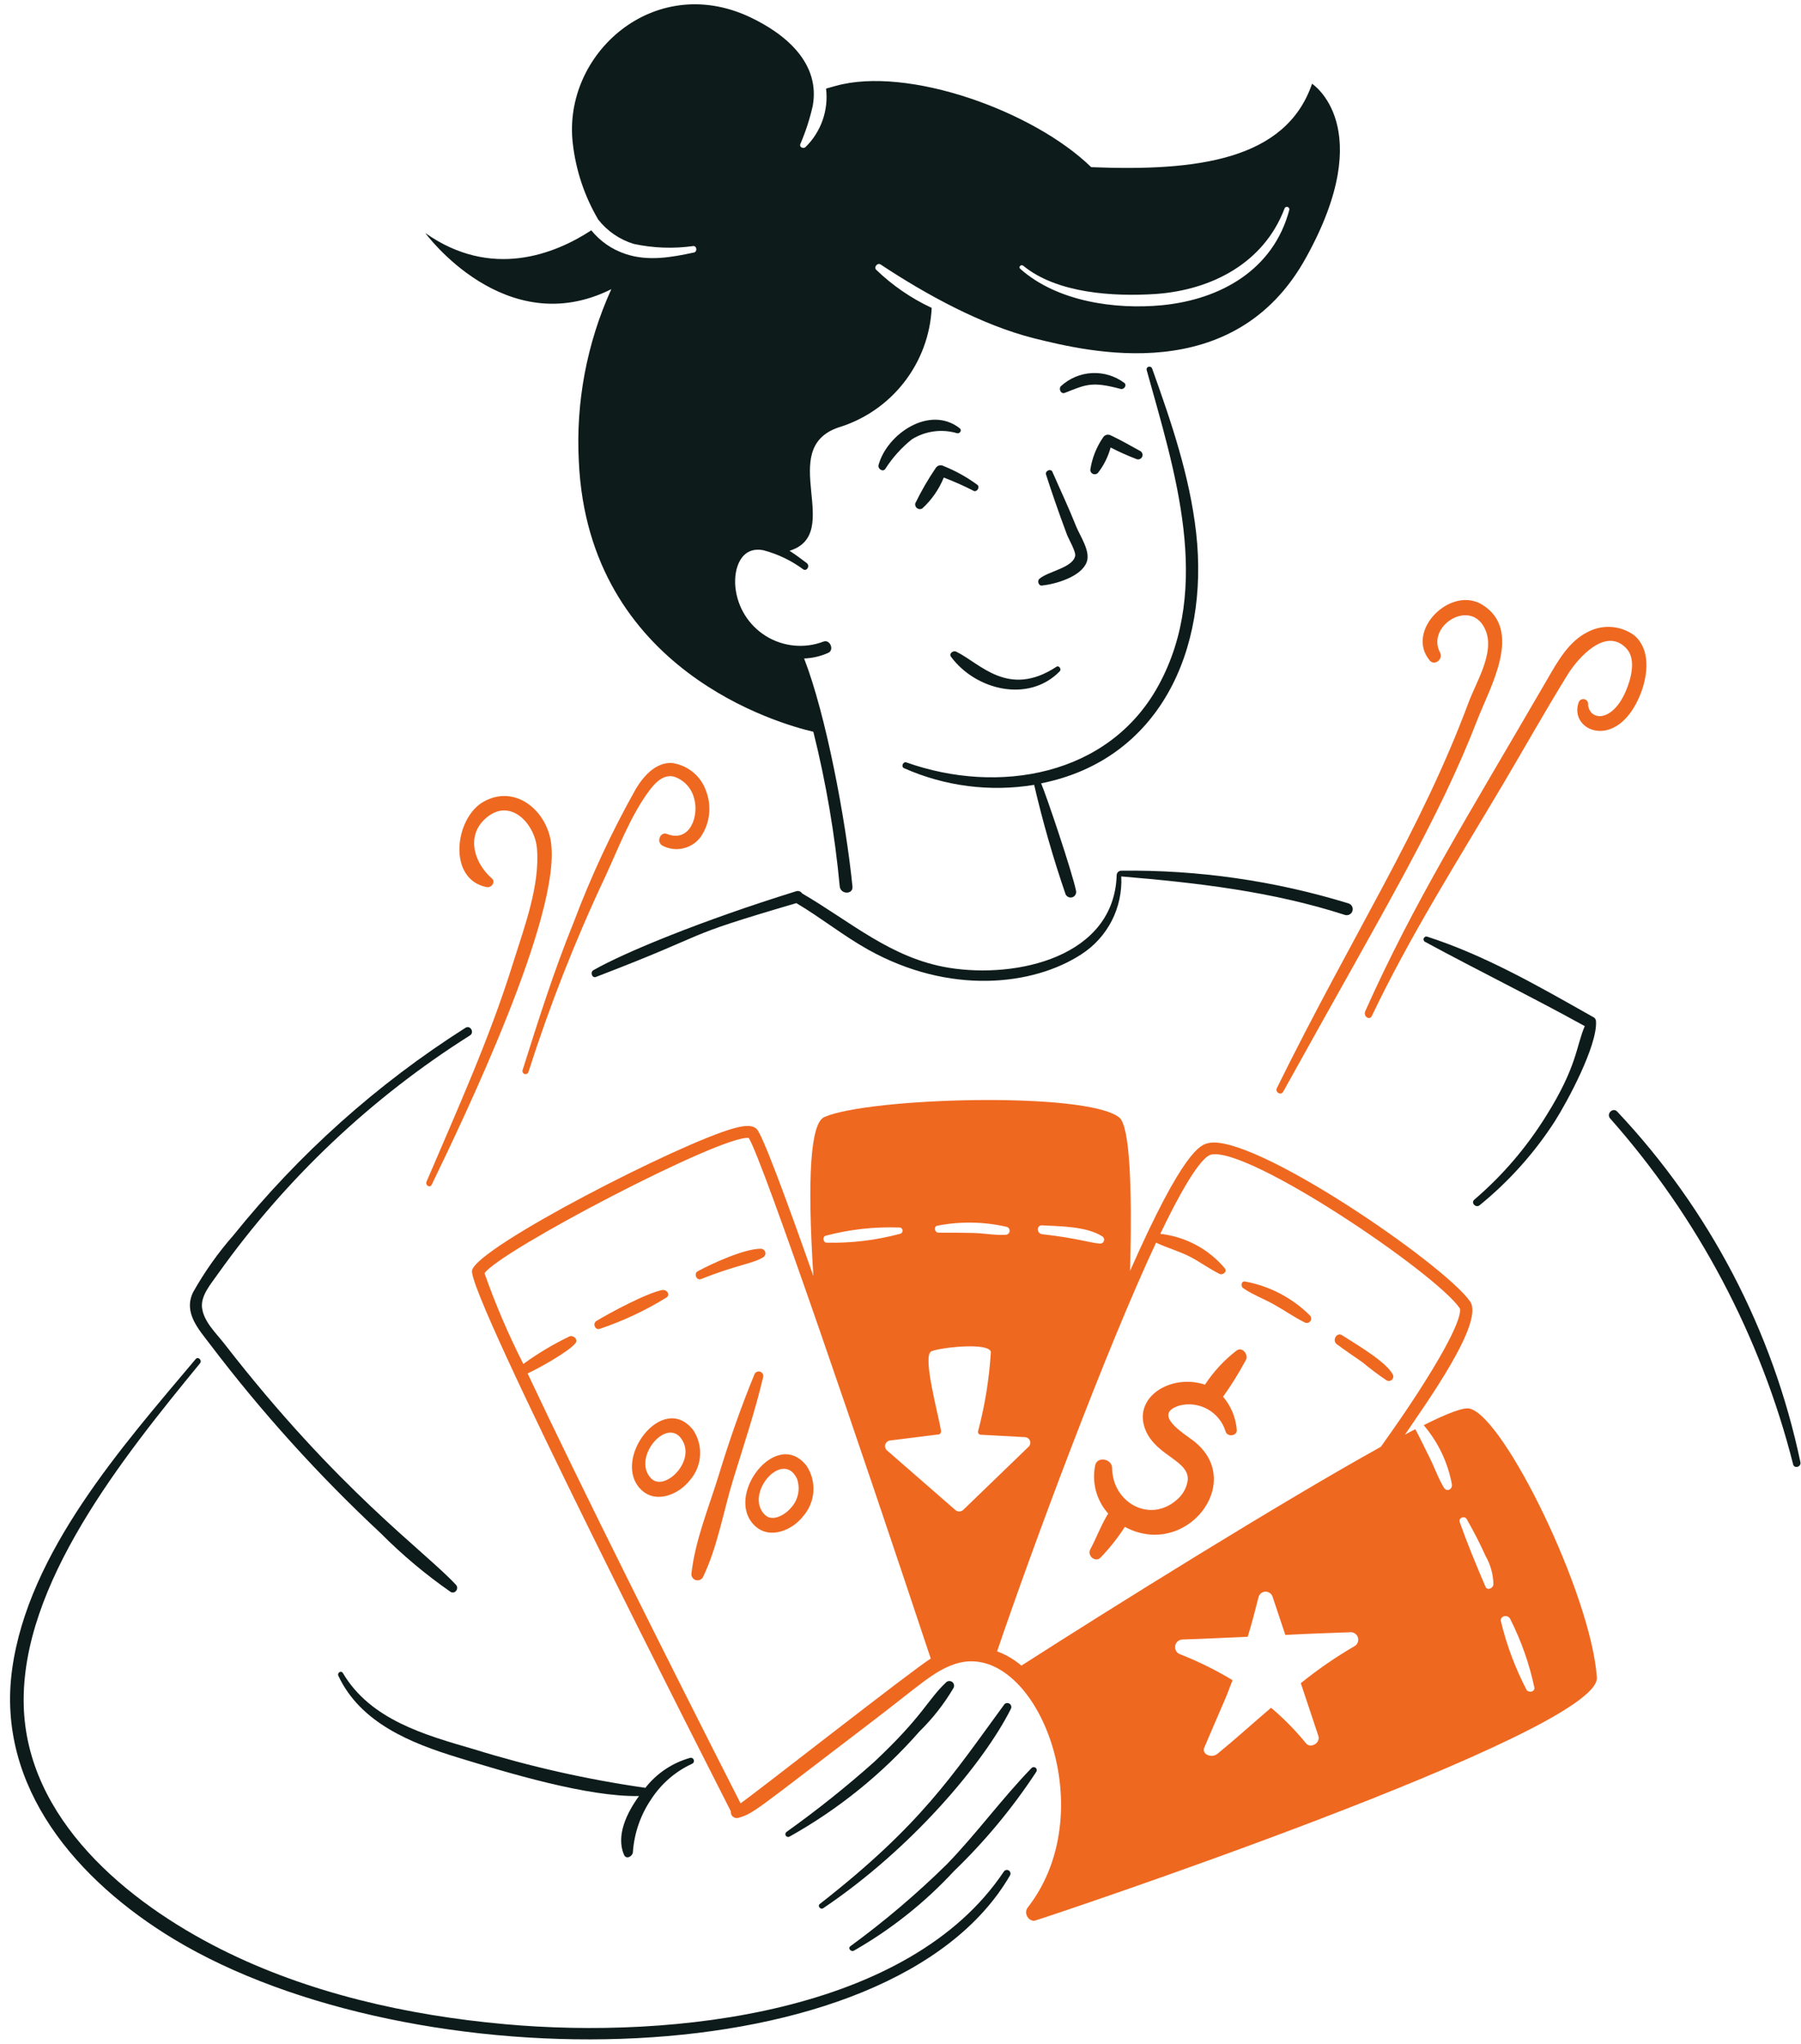 <svg width="104" height="118" viewBox="0 0 104 118" fill="none" xmlns="http://www.w3.org/2000/svg">
<path d="M38.506 74.905C38.714 74.728 38.488 74.447 38.258 74.485C37.386 74.632 35.161 75.83 34.44 76.272C34.212 76.411 34.353 76.817 34.633 76.727C35.989 76.271 37.289 75.659 38.506 74.905Z" fill="#EF6820"/>
<path d="M40.485 73.853C42.588 73.012 43.46 72.973 44.077 72.592C44.125 72.561 44.162 72.516 44.183 72.462C44.203 72.409 44.206 72.35 44.19 72.294C44.174 72.239 44.141 72.191 44.095 72.156C44.049 72.121 43.994 72.102 43.936 72.102C43.008 72.089 41.108 72.956 40.292 73.401C40.044 73.532 40.223 73.957 40.485 73.853Z" fill="#EF6820"/>
<path d="M71.79 74.379C72.338 74.756 72.981 74.992 73.576 75.325C74.172 75.657 74.734 76.057 75.345 76.358C75.399 76.386 75.461 76.394 75.52 76.38C75.579 76.367 75.631 76.333 75.667 76.284C75.703 76.236 75.72 76.176 75.716 76.116C75.712 76.055 75.686 75.999 75.644 75.955C74.621 74.937 73.314 74.253 71.895 73.993C71.666 73.962 71.634 74.271 71.79 74.379Z" fill="#EF6820"/>
<path d="M77.202 77.621C77.687 77.979 78.186 78.317 78.673 78.654C79.122 79.029 79.59 79.38 80.075 79.706C80.124 79.733 80.18 79.743 80.235 79.735C80.29 79.727 80.342 79.702 80.381 79.662C80.42 79.623 80.446 79.572 80.454 79.516C80.462 79.461 80.452 79.405 80.425 79.356C80.039 78.648 78.577 77.779 77.5 77.096C77.188 76.898 76.9 77.398 77.202 77.621Z" fill="#EF6820"/>
<path d="M69.581 79.949C67.594 79.287 65.343 80.702 66.165 82.609C66.8 84.084 68.726 84.348 68.582 85.499C68.514 85.922 68.296 86.307 67.969 86.585C66.406 87.982 64.238 86.76 64.22 84.763C64.216 84.22 63.341 84.062 63.239 84.623C63.142 85.111 63.159 85.615 63.289 86.096C63.42 86.576 63.661 87.019 63.993 87.391C63.59 88.039 63.32 88.788 62.959 89.458C62.762 89.823 63.255 90.244 63.555 89.931C64.078 89.388 64.548 88.795 64.956 88.161C68.46 90.048 71.982 85.582 68.933 83.204C68.353 82.752 66.497 81.657 68.11 81.155C68.659 81.014 69.242 81.091 69.737 81.368C70.232 81.645 70.602 82.102 70.769 82.643C70.858 82.993 71.457 82.924 71.418 82.556C71.361 81.853 71.086 81.185 70.629 80.647C71.111 79.968 71.55 79.26 71.943 78.527C72.119 78.212 71.729 77.734 71.4 77.984C70.689 78.533 70.074 79.197 69.581 79.949Z" fill="#EF6820"/>
<path d="M43.567 79.353C42.78 81.262 42.111 83.188 41.501 85.186C40.938 87.024 40.126 88.968 39.924 90.896C39.925 90.974 39.952 91.049 40 91.111C40.048 91.172 40.115 91.216 40.19 91.236C40.266 91.256 40.345 91.25 40.417 91.221C40.489 91.191 40.55 91.138 40.589 91.071C41.434 89.33 41.771 87.267 42.341 85.414C42.945 83.449 43.6 81.502 44.073 79.493C44.083 79.429 44.07 79.363 44.035 79.308C44 79.254 43.946 79.213 43.883 79.196C43.82 79.179 43.753 79.185 43.695 79.214C43.637 79.243 43.591 79.292 43.567 79.353Z" fill="#EF6820"/>
<path d="M43.586 88.095C44.448 88.915 45.758 88.358 46.389 87.534C46.73 87.139 46.934 86.643 46.969 86.121C47.004 85.6 46.868 85.081 46.582 84.644C44.846 82.383 41.789 86.385 43.586 88.095ZM45.689 87.043C45.359 87.448 44.604 87.918 44.148 87.446C42.973 86.233 45.208 83.666 46.022 85.379C46.123 85.661 46.144 85.964 46.086 86.258C46.027 86.551 45.889 86.823 45.688 87.044L45.689 87.043Z" fill="#EF6820"/>
<path d="M40.032 82.575C38.259 80.293 35.258 84.333 37.036 86.026C37.898 86.846 39.201 86.285 39.839 85.466C40.184 85.072 40.39 84.576 40.425 84.053C40.46 83.531 40.322 83.011 40.032 82.575ZM37.597 85.359C36.422 84.146 38.668 81.573 39.471 83.291C40.044 84.523 38.332 86.123 37.596 85.359H37.597Z" fill="#EF6820"/>
<path d="M69.072 30.761C68.701 27.483 67.634 24.361 66.533 21.284C66.463 21.091 66.162 21.161 66.217 21.372C67.835 27.197 70.02 33.862 66.901 39.572C64.029 44.83 57.623 45.898 52.343 44.022C52.151 43.953 52.011 44.269 52.204 44.354C54.561 45.401 57.173 45.736 59.718 45.318C60.213 47.443 60.815 49.542 61.523 51.607C61.549 51.684 61.604 51.748 61.677 51.786C61.749 51.824 61.834 51.833 61.912 51.81C61.991 51.788 62.058 51.736 62.099 51.665C62.141 51.595 62.154 51.511 62.136 51.431C61.922 50.38 60.436 45.961 60.121 45.23C66.928 43.869 69.838 37.56 69.072 30.761Z" fill="#0E1B1B"/>
<path d="M60.017 33.424C59.878 33.547 59.982 33.844 60.175 33.809C60.979 33.722 62.43 33.299 62.75 32.461C62.991 31.828 62.366 30.953 62.136 30.376C61.719 29.324 61.225 28.282 60.77 27.24C60.679 27.032 60.337 27.187 60.403 27.398C60.697 28.311 61.076 29.432 61.611 30.866C61.702 31.11 62.154 31.882 62.084 32.11C61.927 32.793 60.51 32.988 60.017 33.424Z" fill="#0E1B1B"/>
<path d="M55.217 37.627C55.041 37.542 54.778 37.733 54.919 37.925C56.342 39.846 59.386 40.605 61.191 38.766C61.314 38.642 61.157 38.399 60.998 38.503C58.208 40.33 56.588 38.288 55.217 37.627Z" fill="#0E1B1B"/>
<path d="M54.483 26.907C54.406 26.865 54.316 26.854 54.23 26.877C54.146 26.9 54.073 26.955 54.028 27.031C53.588 27.679 53.196 28.358 52.853 29.063C52.841 29.115 52.844 29.169 52.863 29.219C52.881 29.269 52.914 29.312 52.957 29.344C52.999 29.376 53.051 29.394 53.104 29.397C53.157 29.4 53.21 29.388 53.256 29.361C53.797 28.865 54.222 28.254 54.499 27.574C55.09 27.799 55.669 28.056 56.231 28.345C56.425 28.43 56.599 28.117 56.441 27.995C55.837 27.551 55.179 27.186 54.483 26.907Z" fill="#0E1B1B"/>
<path d="M63.695 25.26C63.31 25.821 63.058 26.462 62.959 27.135C62.96 27.185 62.976 27.234 63.004 27.275C63.033 27.317 63.073 27.349 63.12 27.367C63.167 27.386 63.218 27.39 63.267 27.38C63.316 27.37 63.361 27.345 63.397 27.31C63.739 26.874 63.989 26.373 64.133 25.838C64.628 26.093 65.137 26.32 65.657 26.518C65.717 26.534 65.781 26.526 65.837 26.498C65.892 26.47 65.935 26.423 65.959 26.366C65.982 26.308 65.984 26.244 65.964 26.185C65.944 26.126 65.903 26.077 65.849 26.045C65.285 25.736 64.716 25.405 64.133 25.135C64.058 25.096 63.971 25.087 63.889 25.11C63.808 25.134 63.738 25.188 63.695 25.26Z" fill="#0E1B1B"/>
<path d="M50.732 26.854C50.675 27.063 50.973 27.272 51.117 27.082C51.533 26.429 52.054 25.849 52.658 25.365C53.044 25.126 53.476 24.971 53.926 24.91C54.376 24.85 54.833 24.886 55.269 25.015C55.426 25.049 55.564 24.843 55.426 24.734C53.692 23.361 51.212 25.059 50.732 26.854Z" fill="#0E1B1B"/>
<path d="M61.26 22.299C61.117 22.454 61.26 22.773 61.488 22.684C62.742 22.19 63.046 22.015 64.711 22.456C64.905 22.508 65.098 22.245 64.921 22.106C64.384 21.706 63.725 21.507 63.056 21.542C62.388 21.577 61.752 21.845 61.26 22.299Z" fill="#0E1B1B"/>
<path d="M36.038 107.102C36.162 107.382 36.514 107.19 36.546 106.961C36.618 105.864 36.981 104.806 37.597 103.896C38.172 103.005 38.986 102.294 39.948 101.847C39.991 101.832 40.028 101.802 40.05 101.762C40.072 101.722 40.078 101.675 40.067 101.63C40.056 101.586 40.028 101.547 39.99 101.522C39.951 101.497 39.905 101.488 39.86 101.496C38.833 101.781 37.924 102.388 37.267 103.228C33.915 102.748 30.606 102.003 27.371 101.001C24.55 100.179 21.4 99.308 19.803 96.605C19.699 96.428 19.457 96.585 19.54 96.762C20.817 99.484 23.729 100.648 26.425 101.474C29.29 102.352 33.935 103.763 36.9 103.701C36.213 104.649 35.547 105.98 36.038 107.102Z" fill="#0E1B1B"/>
<path d="M92.163 58.981C92.164 58.924 92.147 58.869 92.116 58.822C92.085 58.775 92.04 58.739 91.988 58.718C88.922 56.986 85.774 55.163 82.405 54.079C82.367 54.07 82.328 54.074 82.293 54.092C82.258 54.109 82.231 54.139 82.216 54.175C82.201 54.211 82.199 54.251 82.211 54.288C82.223 54.325 82.248 54.357 82.282 54.377C85.348 56.038 88.467 57.565 91.513 59.247C91.008 60.425 91.08 61.572 89.271 64.449C88.148 66.257 86.754 67.882 85.137 69.266C84.909 69.459 85.242 69.775 85.452 69.582C87.14 68.207 88.601 66.576 89.782 64.747C90.533 63.567 92.241 60.37 92.163 58.981Z" fill="#0E1B1B"/>
<path d="M77.886 52.166C73.62 50.853 69.175 50.215 64.711 50.274C64.654 50.284 64.602 50.311 64.561 50.352C64.52 50.392 64.493 50.445 64.484 50.502C64.36 55.254 58.72 56.515 54.797 55.879C51.469 55.341 49.124 53.217 46.32 51.586C46.285 51.529 46.23 51.485 46.166 51.462C46.103 51.44 46.033 51.44 45.969 51.462C40.495 53.163 36.055 54.996 34.268 56.017C34.056 56.138 34.198 56.508 34.426 56.403C41.552 53.672 38.872 54.231 45.987 52.146C47.406 52.987 48.684 54.021 50.121 54.826C54.822 57.457 59.646 56.92 62.436 55.106C63.184 54.626 63.791 53.957 64.198 53.166C64.603 52.376 64.793 51.492 64.748 50.605C69.127 50.972 73.469 51.471 77.675 52.831C77.762 52.854 77.854 52.843 77.933 52.8C78.012 52.757 78.071 52.685 78.098 52.599C78.125 52.514 78.118 52.421 78.079 52.34C78.039 52.259 77.97 52.197 77.886 52.166Z" fill="#0E1B1B"/>
<path d="M21.988 88.532C23.227 89.778 24.575 90.91 26.017 91.913C26.265 92.07 26.526 91.72 26.333 91.51C24.51 89.54 19.548 86.082 12.967 77.602C12.477 76.97 11.772 76.323 11.668 75.517C11.578 74.799 12.196 74.117 12.596 73.538C16.502 68.053 21.441 63.382 27.135 59.787C27.415 59.611 27.157 59.163 26.872 59.349C21.781 62.583 17.255 66.63 13.475 71.33C12.585 72.343 11.804 73.447 11.145 74.623C10.585 75.799 11.464 76.741 12.143 77.637C15.108 81.543 18.401 85.188 21.988 88.532Z" fill="#0E1B1B"/>
<path d="M103.967 84.431C102.371 76.836 98.71 69.829 93.386 64.181C93.142 63.918 92.735 64.305 92.984 64.585C98.047 70.304 101.669 77.151 103.547 84.555C103.615 84.819 104.018 84.697 103.967 84.431Z" fill="#0E1B1B"/>
<path d="M57.968 108.063C52.512 116.221 38.929 117.758 29.153 116.875C23.547 116.368 17.818 115.091 12.756 112.545C7.324 109.815 1.534 105.03 1.37 98.461C1.197 91.485 7.074 84.176 11.548 78.719C11.69 78.546 11.447 78.302 11.3 78.471C7.065 83.506 1.637 89.614 0.702 96.374C-0.241 103.211 4.501 108.615 10.023 111.955C23.846 120.312 51.453 120.092 58.318 108.294C58.349 108.248 58.359 108.191 58.348 108.137C58.337 108.082 58.305 108.034 58.259 108.004C58.212 107.973 58.156 107.962 58.101 107.973C58.047 107.985 57.999 108.017 57.968 108.063Z" fill="#0E1B1B"/>
<path d="M59.562 102.091C57.853 103.852 56.407 105.853 54.692 107.626C52.948 109.343 51.08 110.93 49.104 112.374C48.946 112.497 49.139 112.706 49.296 112.637C51.453 111.407 53.409 109.853 55.094 108.03C56.886 106.303 58.478 104.382 59.842 102.302C59.866 102.264 59.874 102.219 59.867 102.176C59.859 102.132 59.835 102.093 59.799 102.066C59.764 102.04 59.719 102.028 59.675 102.032C59.631 102.037 59.591 102.058 59.562 102.091Z" fill="#0E1B1B"/>
<path d="M47.333 109.939C47.196 110.046 47.369 110.271 47.526 110.186C52.641 106.75 56.804 101.796 58.369 98.678C58.4 98.624 58.407 98.561 58.391 98.502C58.375 98.443 58.336 98.392 58.282 98.362C58.229 98.332 58.165 98.324 58.106 98.34C58.047 98.357 57.997 98.396 57.967 98.449C54.986 102.519 53.192 105.366 47.333 109.939Z" fill="#0E1B1B"/>
<path d="M54.639 97.133C53.545 98.159 53.324 99.066 50.47 101.741C48.862 103.173 47.177 104.518 45.424 105.769C45.39 105.792 45.366 105.826 45.356 105.866C45.346 105.906 45.352 105.947 45.372 105.983C45.392 106.019 45.425 106.045 45.464 106.058C45.503 106.07 45.545 106.067 45.582 106.05C48.416 104.468 50.958 102.412 53.097 99.971C53.858 99.226 54.518 98.383 55.059 97.466C55.091 97.41 55.101 97.344 55.089 97.28C55.076 97.217 55.041 97.16 54.991 97.12C54.94 97.08 54.877 97.059 54.812 97.062C54.748 97.064 54.686 97.09 54.639 97.133Z" fill="#0E1B1B"/>
<path d="M24.93 68.404C26.762 64.607 32.443 52.807 31.814 48.611C31.539 46.771 29.727 45.261 27.908 46.299C26.258 47.24 25.819 50.77 28.1 51.221C28.381 51.276 28.642 50.925 28.398 50.714C27.413 49.86 26.889 48.311 28.013 47.28C29.429 45.981 30.888 47.542 31.008 48.996C31.187 51.151 30.257 53.587 29.624 55.615C28.279 59.944 26.408 64.062 24.632 68.227C24.543 68.438 24.828 68.616 24.93 68.404Z" fill="#EF6820"/>
<path d="M30.518 61.889C31.742 58.054 33.216 54.303 34.931 50.66C35.698 49.011 36.41 47.096 37.506 45.633C37.837 45.192 38.31 44.689 38.925 44.844C39.198 44.935 39.444 45.091 39.643 45.298C39.841 45.506 39.986 45.759 40.064 46.035C40.402 47.067 39.855 48.678 38.523 48.155C38.12 47.997 37.892 48.61 38.242 48.821C38.612 49.02 39.042 49.078 39.451 48.984C39.861 48.891 40.222 48.652 40.469 48.313C40.726 47.934 40.888 47.5 40.943 47.046C40.998 46.592 40.943 46.131 40.784 45.703C40.642 45.273 40.383 44.892 40.037 44.601C39.69 44.311 39.27 44.122 38.823 44.056C37.876 43.994 37.161 44.811 36.72 45.545C35.328 48.02 34.127 50.597 33.127 53.254C31.993 56.041 31.086 58.908 30.184 61.767C30.174 61.789 30.169 61.814 30.168 61.838C30.168 61.863 30.172 61.887 30.182 61.91C30.191 61.932 30.205 61.953 30.223 61.97C30.241 61.987 30.262 62 30.285 62.009C30.308 62.017 30.332 62.021 30.357 62.019C30.381 62.018 30.405 62.011 30.427 62C30.449 61.989 30.468 61.973 30.484 61.954C30.5 61.935 30.511 61.913 30.518 61.889Z" fill="#EF6820"/>
<path d="M74.102 63.03C79.944 52.48 83.057 47.388 85.314 41.554C86.032 39.698 87.977 36.384 85.594 34.915C83.773 33.792 81.124 36.424 82.563 38.138C82.843 38.471 83.355 38.049 83.159 37.682C82.317 36.115 85.035 34.441 85.804 36.439C86.299 37.717 85.243 39.382 84.805 40.556C82.016 48.04 78.157 53.854 73.734 62.823C73.614 63.063 73.966 63.277 74.102 63.03Z" fill="#EF6820"/>
<path d="M79.215 58.666C81.419 54.041 84.193 49.664 86.8 45.265C88.045 43.162 89.245 41.022 90.531 38.941C91.106 38.014 92.734 36.142 93.929 37.453C94.505 38.085 94.172 39.238 93.876 39.922C93.113 41.69 91.832 41.645 91.705 40.711C91.721 40.641 91.709 40.567 91.672 40.505C91.635 40.443 91.577 40.397 91.507 40.377C91.438 40.357 91.364 40.364 91.299 40.397C91.235 40.429 91.186 40.485 91.162 40.553C90.567 42.217 93.408 43.427 94.735 40.063C95.15 39.011 95.345 37.51 94.367 36.682C93.988 36.406 93.541 36.24 93.074 36.203C92.607 36.166 92.139 36.259 91.722 36.472C90.584 37.015 89.938 38.208 89.339 39.239C84.65 47.319 81.67 52.057 78.829 58.403C78.724 58.7 79.09 58.927 79.215 58.666Z" fill="#EF6820"/>
<path d="M75.765 4.835C74.258 9.25 69.109 9.898 63.012 9.652C59.667 6.394 52.409 3.804 48.263 4.958C48.087 5.007 47.895 5.063 47.702 5.115C47.776 5.733 47.707 6.358 47.501 6.945C47.294 7.531 46.956 8.062 46.511 8.496C46.387 8.604 46.144 8.496 46.214 8.321C46.521 7.609 46.761 6.87 46.932 6.114C47.365 3.719 45.49 2.016 43.288 0.98C37.753 -1.611 32.48 3.118 33.075 8.269C33.25 9.827 33.751 11.33 34.547 12.681C35.071 13.347 35.786 13.836 36.597 14.083C37.725 14.326 38.887 14.368 40.03 14.207C40.24 14.189 40.278 14.522 40.083 14.578C38.768 14.858 37.437 15.103 36.124 14.665C35.347 14.409 34.66 13.935 34.145 13.299C32.025 14.683 28.364 16.137 24.562 13.457C24.562 13.457 29.17 19.763 35.301 16.697C33.884 19.819 33.241 23.237 33.426 26.66C33.986 38.73 45.075 41.814 46.967 42.251C47.699 45.186 48.209 48.172 48.491 51.184C48.543 51.657 49.279 51.657 49.226 51.184C48.84 47.344 47.697 41.267 46.434 38.02C46.914 38.003 47.387 37.893 47.825 37.696C48.193 37.538 47.93 36.892 47.545 37.048C47.004 37.252 46.423 37.33 45.848 37.273C45.272 37.217 44.718 37.029 44.226 36.724C43.735 36.419 43.321 36.005 43.015 35.514C42.71 35.024 42.522 34.469 42.465 33.894C42.359 32.808 42.797 31.511 44.094 31.774C44.922 31.994 45.7 32.368 46.389 32.878C46.599 33.001 46.791 32.667 46.582 32.51C46.285 32.284 45.95 32.032 45.592 31.802C48.781 30.813 44.788 25.913 48.42 24.68C49.919 24.224 51.24 23.316 52.203 22.081C53.167 20.845 53.725 19.343 53.802 17.778C52.624 17.228 51.545 16.489 50.608 15.588C50.436 15.444 50.663 15.147 50.855 15.273C53.457 16.997 56.685 18.769 59.7 19.53C62.818 20.3 71.279 22.42 75.43 14.852C79.601 7.305 75.765 4.835 75.765 4.835ZM67.111 17.623C64.397 17.886 61.033 17.412 58.913 15.52C58.79 15.415 58.963 15.243 59.089 15.345C61.05 16.949 64.309 17.132 66.744 16.974C69.967 16.746 72.98 15.187 74.171 12.052C74.18 12.014 74.204 11.982 74.237 11.963C74.27 11.943 74.309 11.937 74.346 11.947C74.383 11.956 74.415 11.979 74.435 12.012C74.455 12.045 74.461 12.084 74.451 12.121C73.54 15.573 70.492 17.29 67.111 17.623Z" fill="#0E1B1B"/>
<path d="M84.875 81.333C84.524 81.246 83.647 81.57 82.211 82.288C83.047 83.266 83.61 84.447 83.841 85.712C83.881 85.992 83.546 86.166 83.386 85.905C83.059 85.376 82.861 84.784 82.582 84.223C82.55 84.161 81.785 82.586 81.723 82.524C81.53 82.629 81.338 82.716 81.127 82.84C82.365 81.01 85.727 76.345 84.894 75.149C83.374 72.97 72.28 65.376 69.759 66.006C69.338 66.11 68.357 66.356 65.257 73.38C65.38 68.65 65.257 65.007 64.626 64.516C62.679 63.004 50.153 63.373 47.599 64.499C46.81 64.848 46.601 67.932 46.969 73.678C45.34 69.053 44.022 65.502 43.691 65.182C43.477 64.975 43.094 64.95 42.377 65.147C39.271 66.001 27.605 71.979 27.259 73.345C26.932 74.638 40.968 102.14 42.201 104.581C42.194 104.636 42.2 104.693 42.219 104.746C42.238 104.798 42.27 104.846 42.311 104.883C42.352 104.921 42.402 104.949 42.456 104.963C42.511 104.977 42.567 104.979 42.622 104.966C43.54 104.71 43.605 104.542 50.365 99.396C53.114 97.303 53.927 96.47 55.182 96.067C59.697 94.62 63.811 104.402 59.351 110.133C59.052 110.518 59.491 111.045 59.841 110.87C59.93 110.87 92.438 100.045 92.213 96.856C91.875 92.066 86.875 81.833 84.875 81.333ZM60.175 70.752C61.227 70.807 62.733 70.805 63.644 71.383C63.688 71.408 63.723 71.447 63.742 71.495C63.761 71.542 63.763 71.594 63.749 71.642C63.735 71.691 63.704 71.734 63.663 71.763C63.621 71.792 63.571 71.806 63.52 71.804C62.985 71.775 62.21 71.49 60.174 71.261C59.861 71.225 59.843 70.736 60.175 70.752ZM54.132 70.77C55.459 70.511 56.826 70.535 58.143 70.84C58.194 70.857 58.237 70.891 58.266 70.937C58.295 70.982 58.307 71.036 58.301 71.089C58.295 71.142 58.27 71.192 58.232 71.229C58.194 71.267 58.144 71.29 58.091 71.295C57.461 71.335 56.83 71.207 56.217 71.191C55.551 71.172 54.868 71.173 54.202 71.173C53.957 71.173 53.904 70.803 54.134 70.77H54.132ZM47.686 71.348C49.062 70.984 50.485 70.825 51.907 70.875C51.956 70.868 52.006 70.881 52.045 70.91C52.084 70.94 52.11 70.984 52.117 71.033C52.124 71.081 52.112 71.131 52.082 71.17C52.053 71.21 52.009 71.236 51.96 71.243C50.584 71.612 49.163 71.784 47.739 71.751C47.528 71.755 47.474 71.395 47.686 71.348ZM42.764 104.123C38.752 96.24 33.497 85.747 30.467 79.301C30.986 79.07 32.857 78.046 33.234 77.549C33.393 77.34 33.128 77.106 32.919 77.147C31.972 77.599 31.069 78.137 30.221 78.755C29.36 77.06 28.61 75.31 27.979 73.517C28.852 72.231 41.692 65.511 43.236 65.704C44.04 66.966 49.876 84.115 53.747 95.765C52.741 96.376 43.727 103.452 42.764 104.123ZM55.619 87.183C55.556 87.24 55.475 87.272 55.391 87.272C55.307 87.272 55.226 87.24 55.163 87.183L51.227 83.751C51.177 83.71 51.14 83.655 51.121 83.593C51.103 83.531 51.103 83.465 51.121 83.403C51.14 83.341 51.177 83.287 51.227 83.246C51.277 83.204 51.338 83.179 51.402 83.173L54.205 82.822C54.294 82.822 54.345 82.707 54.345 82.63C54.176 81.617 53.242 78.264 53.784 78.023C54.26 77.811 57.086 77.483 57.218 78.058C57.124 79.602 56.878 81.134 56.482 82.63C56.475 82.653 56.473 82.677 56.477 82.701C56.48 82.725 56.489 82.748 56.502 82.768C56.516 82.788 56.533 82.805 56.554 82.817C56.575 82.83 56.598 82.838 56.622 82.84L59.179 82.98C59.244 82.981 59.307 83.001 59.36 83.038C59.413 83.076 59.453 83.128 59.476 83.189C59.499 83.249 59.503 83.315 59.487 83.378C59.472 83.441 59.438 83.498 59.39 83.541L55.619 87.183ZM78.216 95.049C77.13 95.681 76.093 96.396 75.115 97.186C75.448 98.202 75.799 99.212 76.131 100.234C76.261 100.635 75.678 100.985 75.413 100.654C74.807 99.909 74.133 99.223 73.398 98.605C72.347 99.499 71.339 100.419 70.298 101.267C69.966 101.538 69.366 101.287 69.545 100.899C69.576 100.807 70.338 99.061 70.771 98.044C70.912 97.712 71.034 97.364 71.174 97.011C70.213 96.431 69.205 95.933 68.161 95.522C68.062 95.49 67.978 95.424 67.922 95.336C67.867 95.248 67.845 95.143 67.86 95.04C67.875 94.937 67.925 94.843 68.003 94.774C68.081 94.705 68.181 94.666 68.285 94.663C69.546 94.625 70.807 94.558 72.051 94.506C72.279 93.753 72.484 92.982 72.681 92.194C72.709 92.109 72.763 92.034 72.835 91.982C72.907 91.929 72.994 91.901 73.083 91.901C73.173 91.901 73.26 91.929 73.332 91.982C73.404 92.034 73.458 92.109 73.486 92.194C73.733 92.929 73.978 93.665 74.222 94.4C75.483 94.331 76.762 94.288 78.022 94.243C78.115 94.248 78.204 94.282 78.276 94.342C78.348 94.401 78.398 94.482 78.42 94.573C78.442 94.663 78.435 94.758 78.398 94.844C78.362 94.93 78.299 95.002 78.219 95.049H78.216ZM58.98 96.17C58.564 95.816 58.09 95.538 57.578 95.347C59.729 89.031 63.887 77.884 66.757 71.751C67.387 72.049 68.088 72.241 68.702 72.555C69.279 72.853 69.823 73.255 70.418 73.553C70.593 73.641 70.879 73.445 70.734 73.238C69.793 72.117 68.456 71.402 67.002 71.241C68.824 67.44 69.613 66.742 69.928 66.669C72.076 66.174 82.882 73.489 84.292 75.533C84.327 75.603 84.582 76.247 81.804 80.525C81.225 81.418 80.526 82.434 79.738 83.538C73.944 86.754 64.336 92.739 58.985 96.17H58.98ZM86.237 91.493C86.221 91.703 85.886 91.861 85.781 91.617C85.255 90.391 84.732 89.128 84.292 87.885C84.205 87.638 84.575 87.499 84.695 87.71C85.089 88.406 85.457 89.108 85.781 89.83C86.07 90.338 86.228 90.909 86.241 91.493H86.237ZM88.153 97.571C87.505 96.328 87.01 95.01 86.679 93.647C86.572 93.297 87.082 93.174 87.222 93.507C87.851 94.755 88.316 96.08 88.606 97.448C88.623 97.712 88.258 97.746 88.153 97.571Z" fill="#EF6820"/>
</svg>
